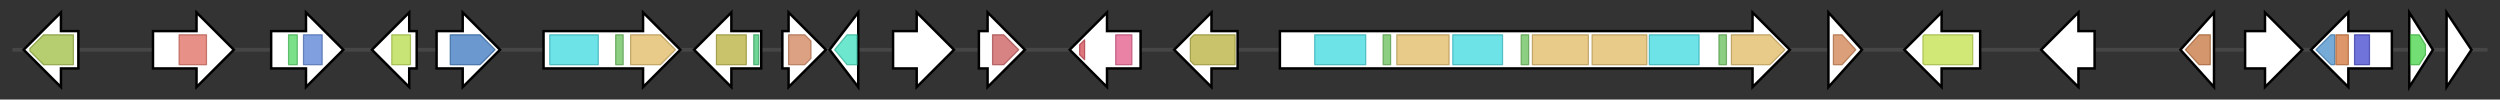 <svg version="1.1" baseProfile="full" xmlns="http://www.w3.org/2000/svg" width="2009.933" height="80">
	<rect width="100%" height="100%" fill="#333333" stroke="none"/>
	<g>
		<line x1="10" y1="40.0" x2="1999.933" y2="40.0" style="stroke:rgb(70,70,70); stroke-width:3 "/>
		<g>
			<title>
hypothetical protein</title>
			<polygon class="
hypothetical protein" points="63,25 49,25 49,10 19,40 49,70 49,55 63,55" fill="rgb(255,255,255)" fill-opacity="1.0" stroke="rgb(0,0,0)" stroke-width="2"  />
			<g>
				<title>Oxidored_FMN (PF00724)
"NADH:flavin oxidoreductase / NADH oxidase family"</title>
				<polygon class="PF00724" points="24,39 35,28 59,28 59,52 35,52 24,41" stroke-linejoin="round" width="35" height="24" fill="rgb(157,188,65)" stroke="rgb(125,150,52)" stroke-width="1" opacity="0.75" />
			</g>
		</g>
		<g>
			<title>
hypothetical protein</title>
			<polygon class="
hypothetical protein" points="123,25 158,25 158,10 188,40 158,70 158,55 123,55" fill="rgb(255,255,255)" fill-opacity="1.0" stroke="rgb(0,0,0)" stroke-width="2"  />
			<g>
				<title>Glyco_trans_2_3 (PF13632)
"Glycosyl transferase family group 2"</title>
				<rect class="PF13632" x="144" y="28" stroke-linejoin="round" width="22" height="24" fill="rgb(223,107,95)" stroke="rgb(178,85,76)" stroke-width="1" opacity="0.75" />
			</g>
		</g>
		<g>
			<title>
hypothetical protein</title>
			<polygon class="
hypothetical protein" points="218,25 246,25 246,10 276,40 246,70 246,55 218,55" fill="rgb(255,255,255)" fill-opacity="1.0" stroke="rgb(0,0,0)" stroke-width="2"  />
			<g>
				<title>CRAL_TRIO_N (PF03765)
"CRAL/TRIO, N-terminal domain"</title>
				<rect class="PF03765" x="232" y="28" stroke-linejoin="round" width="7" height="24" fill="rgb(78,214,98)" stroke="rgb(62,171,78)" stroke-width="1" opacity="0.75" />
			</g>
			<g>
				<title>CRAL_TRIO (PF00650)
"CRAL/TRIO domain"</title>
				<rect class="PF00650" x="244" y="28" stroke-linejoin="round" width="15" height="24" fill="rgb(86,127,210)" stroke="rgb(68,101,168)" stroke-width="1" opacity="0.75" />
			</g>
		</g>
		<g>
			<title>
TqaC</title>
			<polygon class="
TqaC" points="335,25 329,25 329,10 299,40 329,70 329,55 335,55" fill="rgb(255,255,255)" fill-opacity="1.0" stroke="rgb(0,0,0)" stroke-width="2"  />
			<g>
				<title>adh_short (PF00106)
"short chain dehydrogenase"</title>
				<polygon class="PF00106" points="315,28 315,28 330,28 330,52 315,52 315,52" stroke-linejoin="round" width="15" height="24" fill="rgb(182,219,73)" stroke="rgb(145,175,58)" stroke-width="1" opacity="0.75" />
			</g>
		</g>
		<g>
			<title>
TqaD</title>
			<polygon class="
TqaD" points="351,25 372,25 372,10 402,40 372,70 372,55 351,55" fill="rgb(255,255,255)" fill-opacity="1.0" stroke="rgb(0,0,0)" stroke-width="2"  />
			<g>
				<title>Transferase (PF02458)
"Transferase family"</title>
				<polygon class="PF02458" points="362,28 386,28 398,40 386,52 362,52" stroke-linejoin="round" width="38" height="24" fill="rgb(57,117,190)" stroke="rgb(45,93,152)" stroke-width="1" opacity="0.75" />
			</g>
		</g>
		<g>
			<title>
TqaB</title>
			<polygon class="
TqaB" points="437,25 517,25 517,10 547,40 517,70 517,55 437,55" fill="rgb(255,255,255)" fill-opacity="1.0" stroke="rgb(0,0,0)" stroke-width="2"  />
			<g>
				<title>AMP-binding (PF00501)
"AMP-binding enzyme"</title>
				<rect class="PF00501" x="442" y="28" stroke-linejoin="round" width="39" height="24" fill="rgb(60,217,223)" stroke="rgb(48,173,178)" stroke-width="1" opacity="0.75" />
			</g>
			<g>
				<title>PP-binding (PF00550)
"Phosphopantetheine attachment site"</title>
				<rect class="PF00550" x="495" y="28" stroke-linejoin="round" width="6" height="24" fill="rgb(103,191,88)" stroke="rgb(82,152,70)" stroke-width="1" opacity="0.75" />
			</g>
			<g>
				<title>Condensation (PF00668)
"Condensation domain"</title>
				<polygon class="PF00668" points="507,28 531,28 543,40 531,52 507,52" stroke-linejoin="round" width="40" height="24" fill="rgb(224,184,98)" stroke="rgb(179,147,78)" stroke-width="1" opacity="0.75" />
			</g>
		</g>
		<g>
			<title>
TqaE</title>
			<polygon class="
TqaE" points="612,25 588,25 588,10 558,40 588,70 588,55 612,55" fill="rgb(255,255,255)" fill-opacity="1.0" stroke="rgb(0,0,0)" stroke-width="2"  />
			<g>
				<title>FAD_binding_3 (PF01494)
"FAD binding domain"</title>
				<rect class="PF01494" x="576" y="28" stroke-linejoin="round" width="24" height="24" fill="rgb(182,175,59)" stroke="rgb(145,140,47)" stroke-width="1" opacity="0.75" />
			</g>
			<g>
				<title>FAD_binding_2 (PF00890)
"FAD binding domain"</title>
				<rect class="PF00890" x="606" y="28" stroke-linejoin="round" width="4" height="24" fill="rgb(63,199,116)" stroke="rgb(50,159,92)" stroke-width="1" opacity="0.75" />
			</g>
		</g>
		<g>
			<title>
TqaM</title>
			<polygon class="
TqaM" points="629,25 634,25 634,10 664,40 634,70 634,55 629,55" fill="rgb(255,255,255)" fill-opacity="1.0" stroke="rgb(0,0,0)" stroke-width="2"  />
			<g>
				<title>Aldolase_II (PF00596)
"Class II Aldolase and Adducin N-terminal domain"</title>
				<polygon class="PF00596" points="634,28 647,28 652,33 652,47 647,52 634,52" stroke-linejoin="round" width="18" height="24" fill="rgb(208,130,90)" stroke="rgb(166,104,72)" stroke-width="1" opacity="0.75" />
			</g>
		</g>
		<g>
			<title>
TqaF</title>
			<polygon class="
TqaF" points="667,40 690,10 690,70" fill="rgb(255,255,255)" fill-opacity="1.0" stroke="rgb(0,0,0)" stroke-width="2"  />
			<g>
				<title>HAD_2 (PF13419)
"Haloacid dehalogenase-like hydrolase"</title>
				<polygon class="PF13419" points="671,40 681,28 689,28 689,52 681,52" stroke-linejoin="round" width="19" height="24" fill="rgb(60,223,188)" stroke="rgb(48,178,150)" stroke-width="1" opacity="0.75" />
			</g>
		</g>
		<g>
			<title>
TqaK</title>
			<polygon class="
TqaK" points="718,25 737,25 737,10 767,40 737,70 737,55 718,55" fill="rgb(255,255,255)" fill-opacity="1.0" stroke="rgb(0,0,0)" stroke-width="2"  />
		</g>
		<g>
			<title>
TqaL</title>
			<polygon class="
TqaL" points="787,25 794,25 794,10 824,40 794,70 794,55 787,55" fill="rgb(255,255,255)" fill-opacity="1.0" stroke="rgb(0,0,0)" stroke-width="2"  />
			<g>
				<title>2OG-Fe_Oxy_2 (PF10014)
"2OG-Fe dioxygenase"</title>
				<polygon class="PF10014" points="798,28 807,28 819,40 819,40 807,52 798,52" stroke-linejoin="round" width="21" height="24" fill="rgb(201,88,89)" stroke="rgb(160,70,71)" stroke-width="1" opacity="0.75" />
			</g>
		</g>
		<g>
			<title>
TqaG</title>
			<polygon class="
TqaG" points="917,25 890,25 890,10 860,40 890,70 890,55 917,55" fill="rgb(255,255,255)" fill-opacity="1.0" stroke="rgb(0,0,0)" stroke-width="2"  />
			<g>
				<title>BBE (PF08031)
"Berberine and berberine like"</title>
				<polygon class="PF08031" points="868,36 872,32 872,48 868,44" stroke-linejoin="round" width="4" height="24" fill="rgb(210,73,83)" stroke="rgb(168,58,66)" stroke-width="1" opacity="0.75" />
			</g>
			<g>
				<title>FAD_binding_4 (PF01565)
"FAD binding domain"</title>
				<rect class="PF01565" x="897" y="28" stroke-linejoin="round" width="13" height="24" fill="rgb(226,88,136)" stroke="rgb(180,70,108)" stroke-width="1" opacity="0.75" />
			</g>
		</g>
		<g>
			<title>
TqaH</title>
			<polygon class="
TqaH" points="995,25 974,25 974,10 944,40 974,70 974,55 995,55" fill="rgb(255,255,255)" fill-opacity="1.0" stroke="rgb(0,0,0)" stroke-width="2"  />
			<g>
				<title>FAD_binding_3 (PF01494)
"FAD binding domain"</title>
				<polygon class="PF01494" points="957,31 960,28 993,28 993,52 960,52 957,49" stroke-linejoin="round" width="36" height="24" fill="rgb(182,175,59)" stroke="rgb(145,140,47)" stroke-width="1" opacity="0.75" />
			</g>
		</g>
		<g>
			<title>
TqaA</title>
			<polygon class="
TqaA" points="1029,25 1409,25 1409,10 1439,40 1409,70 1409,55 1029,55" fill="rgb(255,255,255)" fill-opacity="1.0" stroke="rgb(0,0,0)" stroke-width="2"  />
			<g>
				<title>AMP-binding (PF00501)
"AMP-binding enzyme"</title>
				<rect class="PF00501" x="1057" y="28" stroke-linejoin="round" width="41" height="24" fill="rgb(60,217,223)" stroke="rgb(48,173,178)" stroke-width="1" opacity="0.75" />
			</g>
			<g>
				<title>PP-binding (PF00550)
"Phosphopantetheine attachment site"</title>
				<rect class="PF00550" x="1112" y="28" stroke-linejoin="round" width="6" height="24" fill="rgb(103,191,88)" stroke="rgb(82,152,70)" stroke-width="1" opacity="0.75" />
			</g>
			<g>
				<title>Condensation (PF00668)
"Condensation domain"</title>
				<rect class="PF00668" x="1123" y="28" stroke-linejoin="round" width="42" height="24" fill="rgb(224,184,98)" stroke="rgb(179,147,78)" stroke-width="1" opacity="0.75" />
			</g>
			<g>
				<title>AMP-binding (PF00501)
"AMP-binding enzyme"</title>
				<rect class="PF00501" x="1168" y="28" stroke-linejoin="round" width="40" height="24" fill="rgb(60,217,223)" stroke="rgb(48,173,178)" stroke-width="1" opacity="0.75" />
			</g>
			<g>
				<title>PP-binding (PF00550)
"Phosphopantetheine attachment site"</title>
				<rect class="PF00550" x="1223" y="28" stroke-linejoin="round" width="6" height="24" fill="rgb(103,191,88)" stroke="rgb(82,152,70)" stroke-width="1" opacity="0.75" />
			</g>
			<g>
				<title>Condensation (PF00668)
"Condensation domain"</title>
				<rect class="PF00668" x="1232" y="28" stroke-linejoin="round" width="45" height="24" fill="rgb(224,184,98)" stroke="rgb(179,147,78)" stroke-width="1" opacity="0.75" />
			</g>
			<g>
				<title>Condensation (PF00668)
"Condensation domain"</title>
				<rect class="PF00668" x="1280" y="28" stroke-linejoin="round" width="44" height="24" fill="rgb(224,184,98)" stroke="rgb(179,147,78)" stroke-width="1" opacity="0.75" />
			</g>
			<g>
				<title>AMP-binding (PF00501)
"AMP-binding enzyme"</title>
				<rect class="PF00501" x="1326" y="28" stroke-linejoin="round" width="40" height="24" fill="rgb(60,217,223)" stroke="rgb(48,173,178)" stroke-width="1" opacity="0.75" />
			</g>
			<g>
				<title>PP-binding (PF00550)
"Phosphopantetheine attachment site"</title>
				<rect class="PF00550" x="1382" y="28" stroke-linejoin="round" width="6" height="24" fill="rgb(103,191,88)" stroke="rgb(82,152,70)" stroke-width="1" opacity="0.75" />
			</g>
			<g>
				<title>Condensation (PF00668)
"Condensation domain"</title>
				<polygon class="PF00668" points="1392,28 1423,28 1435,40 1435,40 1423,52 1392,52" stroke-linejoin="round" width="43" height="24" fill="rgb(224,184,98)" stroke="rgb(179,147,78)" stroke-width="1" opacity="0.75" />
			</g>
		</g>
		<g>
			<title>
TqaI</title>
			<polygon class="
TqaI" points="1470,10 1497,40 1470,70" fill="rgb(255,255,255)" fill-opacity="1.0" stroke="rgb(0,0,0)" stroke-width="2"  />
			<g>
				<title>Trypsin (PF00089)
"Trypsin"</title>
				<polygon class="PF00089" points="1474,28 1481,28 1492,40 1481,52 1474,52" stroke-linejoin="round" width="22" height="24" fill="rgb(207,127,78)" stroke="rgb(165,101,62)" stroke-width="1" opacity="0.75" />
			</g>
		</g>
		<g>
			<title>
TqaJ</title>
			<polygon class="
TqaJ" points="1592,25 1561,25 1561,10 1531,40 1561,70 1561,55 1592,55" fill="rgb(255,255,255)" fill-opacity="1.0" stroke="rgb(0,0,0)" stroke-width="2"  />
			<g>
				<title>MFS_1 (PF07690)
"Major Facilitator Superfamily"</title>
				<polygon class="PF07690" points="1546,29 1547,28 1586,28 1586,52 1547,52 1546,51" stroke-linejoin="round" width="40" height="24" fill="rgb(193,224,74)" stroke="rgb(154,179,59)" stroke-width="1" opacity="0.75" />
			</g>
		</g>
		<g>
			<title>
hypothetical protein</title>
			<polygon class="
hypothetical protein" points="1684,25 1671,25 1671,10 1641,40 1671,70 1671,55 1684,55" fill="rgb(255,255,255)" fill-opacity="1.0" stroke="rgb(0,0,0)" stroke-width="2"  />
		</g>
		<g>
			<title>
putative RTA1-like transmembrane protein</title>
			<polygon class="
putative RTA1-like transmembrane protein" points="1753,40 1780,10 1780,70" fill="rgb(255,255,255)" fill-opacity="1.0" stroke="rgb(0,0,0)" stroke-width="2"  />
			<g>
				<title>RTA1 (PF04479)
"RTA1 like protein"</title>
				<polygon class="PF04479" points="1757,40 1768,28 1777,28 1777,52 1768,52" stroke-linejoin="round" width="21" height="24" fill="rgb(197,116,61)" stroke="rgb(157,92,48)" stroke-width="1" opacity="0.75" />
			</g>
		</g>
		<g>
			<title>
putative Zn2Cys6 transcription factor</title>
			<polygon class="
putative Zn2Cys6 transcription factor" points="1805,25 1821,25 1821,10 1851,40 1821,70 1821,55 1805,55" fill="rgb(255,255,255)" fill-opacity="1.0" stroke="rgb(0,0,0)" stroke-width="2"  />
		</g>
		<g>
			<title>
hypothetical protein</title>
			<polygon class="
hypothetical protein" points="1923,25 1888,25 1888,10 1858,40 1888,70 1888,55 1923,55" fill="rgb(255,255,255)" fill-opacity="1.0" stroke="rgb(0,0,0)" stroke-width="2"  />
			<g>
				<title>NAD_binding_6 (PF08030)
"Ferric reductase NAD binding domain"</title>
				<polygon class="PF08030" points="1862,40 1874,28 1877,28 1877,52 1874,52" stroke-linejoin="round" width="17" height="24" fill="rgb(73,143,203)" stroke="rgb(58,114,162)" stroke-width="1" opacity="0.75" />
			</g>
			<g>
				<title>FAD_binding_8 (PF08022)
"FAD-binding domain"</title>
				<rect class="PF08022" x="1878" y="28" stroke-linejoin="round" width="10" height="24" fill="rgb(208,115,56)" stroke="rgb(166,92,44)" stroke-width="1" opacity="0.75" />
			</g>
			<g>
				<title>Ferric_reduct (PF01794)
"Ferric reductase like transmembrane component"</title>
				<rect class="PF01794" x="1893" y="28" stroke-linejoin="round" width="12" height="24" fill="rgb(64,69,204)" stroke="rgb(51,55,163)" stroke-width="1" opacity="0.75" />
			</g>
		</g>
		<g>
			<title>
hypothetical protein</title>
			<polygon class="
hypothetical protein" points="1937,10 1956,40 1937,70" fill="rgb(255,255,255)" fill-opacity="1.0" stroke="rgb(0,0,0)" stroke-width="2"  />
			<g>
				<title>Ctr (PF04145)
"Ctr copper transporter family"</title>
				<polygon class="PF04145" points="1938,28 1945,28 1950,36 1950,44 1945,52 1938,52" stroke-linejoin="round" width="12" height="24" fill="rgb(68,211,69)" stroke="rgb(54,168,55)" stroke-width="1" opacity="0.75" />
			</g>
		</g>
		<g>
			<title>
hypothetical protein</title>
			<polygon class="
hypothetical protein" points="1967,10 1987,40 1967,70" fill="rgb(255,255,255)" fill-opacity="1.0" stroke="rgb(0,0,0)" stroke-width="2"  />
		</g>
	</g>
</svg>
